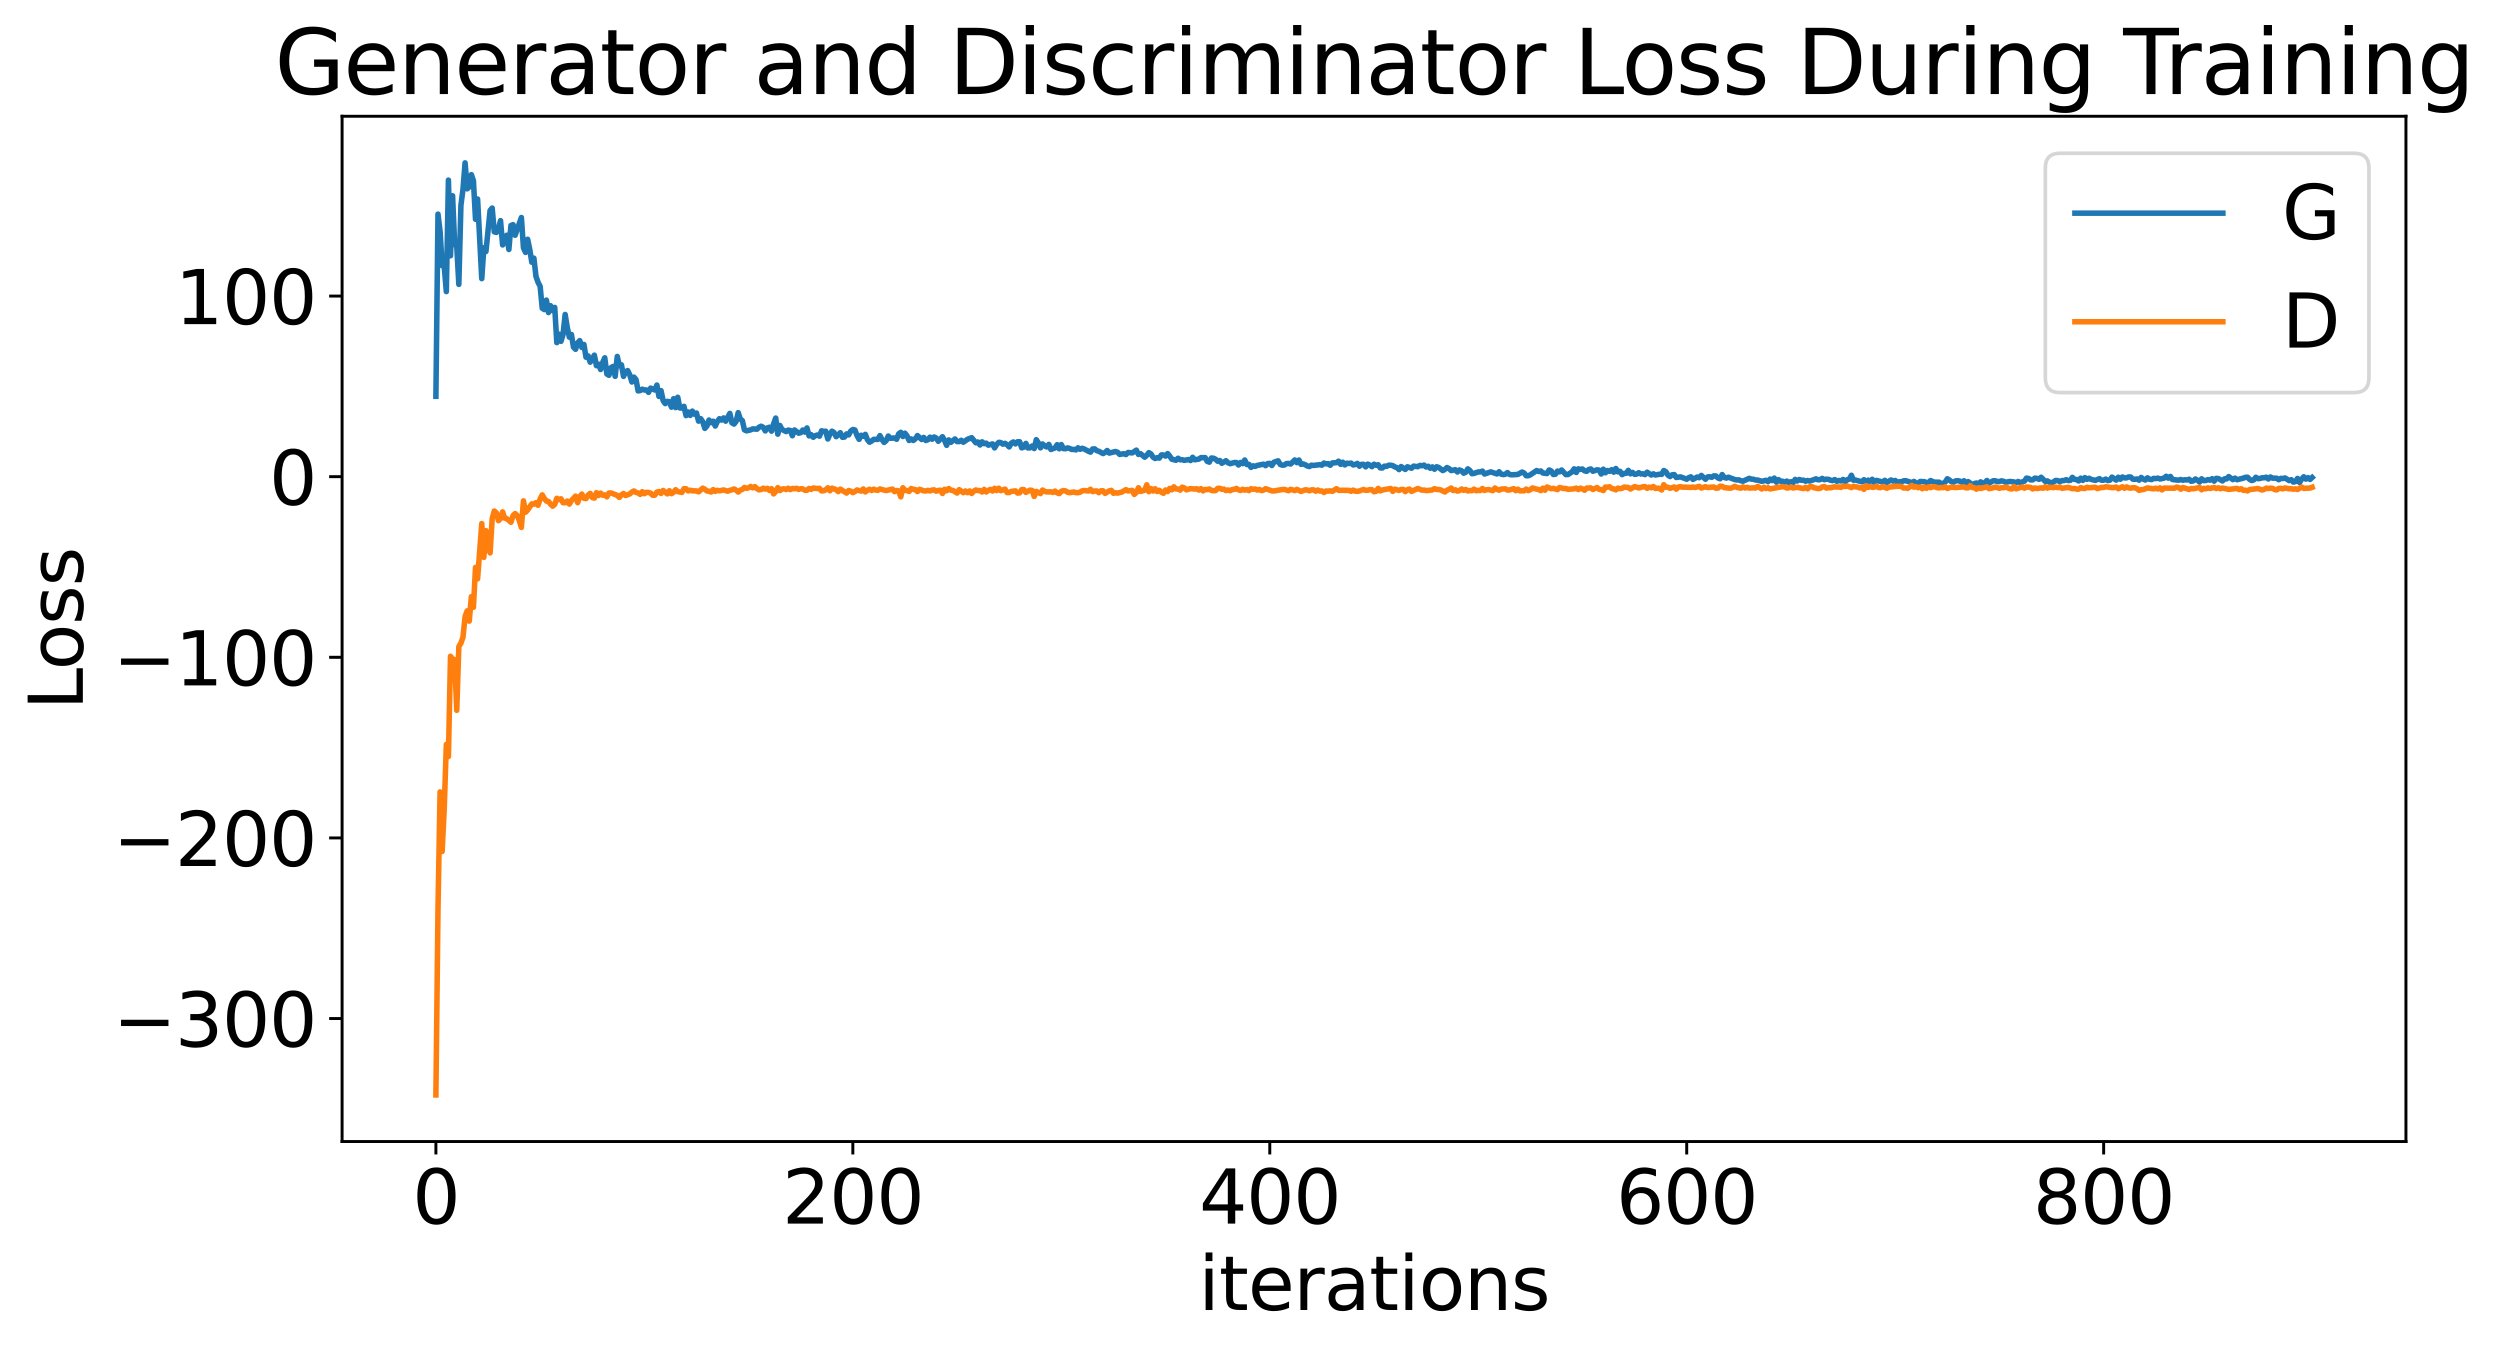 <?xml version="1.0" encoding="utf-8" standalone="no"?>
<!DOCTYPE svg PUBLIC "-//W3C//DTD SVG 1.1//EN"
  "http://www.w3.org/Graphics/SVG/1.1/DTD/svg11.dtd">
<svg xmlns:xlink="http://www.w3.org/1999/xlink" width="675.923pt" height="365.549pt" viewBox="0 0 675.923 365.549" xmlns="http://www.w3.org/2000/svg" version="1.1">
 <defs>
  <style type="text/css">*{stroke-linejoin: round; stroke-linecap: butt}</style>
 </defs>
 <g id="figure_1">
  <g id="patch_1">
   <path d="M 0 365.549 
L 675.923 365.549 
L 675.923 -0 
L 0 -0 
z
" style="fill: #ffffff"/>
  </g>
  <g id="axes_1">
   <g id="patch_2">
    <path d="M 92.491 308.636 
L 650.491 308.636 
L 650.491 31.436 
L 92.491 31.436 
z
" style="fill: #ffffff"/>
   </g>
   <g id="matplotlib.axis_1">
    <g id="xtick_1">
     <g id="line2d_1">
      <defs>
       <path id="m33860dd5c8" d="M 0 0 
L 0 3.5 
" style="stroke: #000000; stroke-width: 0.8"/>
      </defs>
      <g>
       <use xlink:href="#m33860dd5c8" x="117.854" y="308.636" style="stroke: #000000; stroke-width: 0.8"/>
      </g>
     </g>
     <g id="text_1">
      <!-- 0 -->
      <g transform="translate(111.492 330.833) scale(0.2 -0.2)">
       <defs>
        <path id="DejaVuSans-30" d="M 2034 4250 
Q 1547 4250 1301 3770 
Q 1056 3291 1056 2328 
Q 1056 1369 1301 889 
Q 1547 409 2034 409 
Q 2525 409 2770 889 
Q 3016 1369 3016 2328 
Q 3016 3291 2770 3770 
Q 2525 4250 2034 4250 
z
M 2034 4750 
Q 2819 4750 3233 4129 
Q 3647 3509 3647 2328 
Q 3647 1150 3233 529 
Q 2819 -91 2034 -91 
Q 1250 -91 836 529 
Q 422 1150 422 2328 
Q 422 3509 836 4129 
Q 1250 4750 2034 4750 
z
" transform="scale(0.016)"/>
       </defs>
       <use xlink:href="#DejaVuSans-30"/>
      </g>
     </g>
    </g>
    <g id="xtick_2">
     <g id="line2d_2">
      <g>
       <use xlink:href="#m33860dd5c8" x="230.582" y="308.636" style="stroke: #000000; stroke-width: 0.8"/>
      </g>
     </g>
     <g id="text_2">
      <!-- 200 -->
      <g transform="translate(211.494 330.833) scale(0.2 -0.2)">
       <defs>
        <path id="DejaVuSans-32" d="M 1228 531 
L 3431 531 
L 3431 0 
L 469 0 
L 469 531 
Q 828 903 1448 1529 
Q 2069 2156 2228 2338 
Q 2531 2678 2651 2914 
Q 2772 3150 2772 3378 
Q 2772 3750 2511 3984 
Q 2250 4219 1831 4219 
Q 1534 4219 1204 4116 
Q 875 4013 500 3803 
L 500 4441 
Q 881 4594 1212 4672 
Q 1544 4750 1819 4750 
Q 2544 4750 2975 4387 
Q 3406 4025 3406 3419 
Q 3406 3131 3298 2873 
Q 3191 2616 2906 2266 
Q 2828 2175 2409 1742 
Q 1991 1309 1228 531 
z
" transform="scale(0.016)"/>
       </defs>
       <use xlink:href="#DejaVuSans-32"/>
       <use xlink:href="#DejaVuSans-30" x="63.623"/>
       <use xlink:href="#DejaVuSans-30" x="127.246"/>
      </g>
     </g>
    </g>
    <g id="xtick_3">
     <g id="line2d_3">
      <g>
       <use xlink:href="#m33860dd5c8" x="343.309" y="308.636" style="stroke: #000000; stroke-width: 0.8"/>
      </g>
     </g>
     <g id="text_3">
      <!-- 400 -->
      <g transform="translate(324.221 330.833) scale(0.2 -0.2)">
       <defs>
        <path id="DejaVuSans-34" d="M 2419 4116 
L 825 1625 
L 2419 1625 
L 2419 4116 
z
M 2253 4666 
L 3047 4666 
L 3047 1625 
L 3713 1625 
L 3713 1100 
L 3047 1100 
L 3047 0 
L 2419 0 
L 2419 1100 
L 313 1100 
L 313 1709 
L 2253 4666 
z
" transform="scale(0.016)"/>
       </defs>
       <use xlink:href="#DejaVuSans-34"/>
       <use xlink:href="#DejaVuSans-30" x="63.623"/>
       <use xlink:href="#DejaVuSans-30" x="127.246"/>
      </g>
     </g>
    </g>
    <g id="xtick_4">
     <g id="line2d_4">
      <g>
       <use xlink:href="#m33860dd5c8" x="456.036" y="308.636" style="stroke: #000000; stroke-width: 0.8"/>
      </g>
     </g>
     <g id="text_4">
      <!-- 600 -->
      <g transform="translate(436.949 330.833) scale(0.2 -0.2)">
       <defs>
        <path id="DejaVuSans-36" d="M 2113 2584 
Q 1688 2584 1439 2293 
Q 1191 2003 1191 1497 
Q 1191 994 1439 701 
Q 1688 409 2113 409 
Q 2538 409 2786 701 
Q 3034 994 3034 1497 
Q 3034 2003 2786 2293 
Q 2538 2584 2113 2584 
z
M 3366 4563 
L 3366 3988 
Q 3128 4100 2886 4159 
Q 2644 4219 2406 4219 
Q 1781 4219 1451 3797 
Q 1122 3375 1075 2522 
Q 1259 2794 1537 2939 
Q 1816 3084 2150 3084 
Q 2853 3084 3261 2657 
Q 3669 2231 3669 1497 
Q 3669 778 3244 343 
Q 2819 -91 2113 -91 
Q 1303 -91 875 529 
Q 447 1150 447 2328 
Q 447 3434 972 4092 
Q 1497 4750 2381 4750 
Q 2619 4750 2861 4703 
Q 3103 4656 3366 4563 
z
" transform="scale(0.016)"/>
       </defs>
       <use xlink:href="#DejaVuSans-36"/>
       <use xlink:href="#DejaVuSans-30" x="63.623"/>
       <use xlink:href="#DejaVuSans-30" x="127.246"/>
      </g>
     </g>
    </g>
    <g id="xtick_5">
     <g id="line2d_5">
      <g>
       <use xlink:href="#m33860dd5c8" x="568.763" y="308.636" style="stroke: #000000; stroke-width: 0.8"/>
      </g>
     </g>
     <g id="text_5">
      <!-- 800 -->
      <g transform="translate(549.676 330.833) scale(0.2 -0.2)">
       <defs>
        <path id="DejaVuSans-38" d="M 2034 2216 
Q 1584 2216 1326 1975 
Q 1069 1734 1069 1313 
Q 1069 891 1326 650 
Q 1584 409 2034 409 
Q 2484 409 2743 651 
Q 3003 894 3003 1313 
Q 3003 1734 2745 1975 
Q 2488 2216 2034 2216 
z
M 1403 2484 
Q 997 2584 770 2862 
Q 544 3141 544 3541 
Q 544 4100 942 4425 
Q 1341 4750 2034 4750 
Q 2731 4750 3128 4425 
Q 3525 4100 3525 3541 
Q 3525 3141 3298 2862 
Q 3072 2584 2669 2484 
Q 3125 2378 3379 2068 
Q 3634 1759 3634 1313 
Q 3634 634 3220 271 
Q 2806 -91 2034 -91 
Q 1263 -91 848 271 
Q 434 634 434 1313 
Q 434 1759 690 2068 
Q 947 2378 1403 2484 
z
M 1172 3481 
Q 1172 3119 1398 2916 
Q 1625 2713 2034 2713 
Q 2441 2713 2670 2916 
Q 2900 3119 2900 3481 
Q 2900 3844 2670 4047 
Q 2441 4250 2034 4250 
Q 1625 4250 1398 4047 
Q 1172 3844 1172 3481 
z
" transform="scale(0.016)"/>
       </defs>
       <use xlink:href="#DejaVuSans-38"/>
       <use xlink:href="#DejaVuSans-30" x="63.623"/>
       <use xlink:href="#DejaVuSans-30" x="127.246"/>
      </g>
     </g>
    </g>
    <g id="text_6">
     <!-- iterations -->
     <g transform="translate(324.036 354.189) scale(0.2 -0.2)">
      <defs>
       <path id="DejaVuSans-69" d="M 603 3500 
L 1178 3500 
L 1178 0 
L 603 0 
L 603 3500 
z
M 603 4863 
L 1178 4863 
L 1178 4134 
L 603 4134 
L 603 4863 
z
" transform="scale(0.016)"/>
       <path id="DejaVuSans-74" d="M 1172 4494 
L 1172 3500 
L 2356 3500 
L 2356 3053 
L 1172 3053 
L 1172 1153 
Q 1172 725 1289 603 
Q 1406 481 1766 481 
L 2356 481 
L 2356 0 
L 1766 0 
Q 1100 0 847 248 
Q 594 497 594 1153 
L 594 3053 
L 172 3053 
L 172 3500 
L 594 3500 
L 594 4494 
L 1172 4494 
z
" transform="scale(0.016)"/>
       <path id="DejaVuSans-65" d="M 3597 1894 
L 3597 1613 
L 953 1613 
Q 991 1019 1311 708 
Q 1631 397 2203 397 
Q 2534 397 2845 478 
Q 3156 559 3463 722 
L 3463 178 
Q 3153 47 2828 -22 
Q 2503 -91 2169 -91 
Q 1331 -91 842 396 
Q 353 884 353 1716 
Q 353 2575 817 3079 
Q 1281 3584 2069 3584 
Q 2775 3584 3186 3129 
Q 3597 2675 3597 1894 
z
M 3022 2063 
Q 3016 2534 2758 2815 
Q 2500 3097 2075 3097 
Q 1594 3097 1305 2825 
Q 1016 2553 972 2059 
L 3022 2063 
z
" transform="scale(0.016)"/>
       <path id="DejaVuSans-72" d="M 2631 2963 
Q 2534 3019 2420 3045 
Q 2306 3072 2169 3072 
Q 1681 3072 1420 2755 
Q 1159 2438 1159 1844 
L 1159 0 
L 581 0 
L 581 3500 
L 1159 3500 
L 1159 2956 
Q 1341 3275 1631 3429 
Q 1922 3584 2338 3584 
Q 2397 3584 2469 3576 
Q 2541 3569 2628 3553 
L 2631 2963 
z
" transform="scale(0.016)"/>
       <path id="DejaVuSans-61" d="M 2194 1759 
Q 1497 1759 1228 1600 
Q 959 1441 959 1056 
Q 959 750 1161 570 
Q 1363 391 1709 391 
Q 2188 391 2477 730 
Q 2766 1069 2766 1631 
L 2766 1759 
L 2194 1759 
z
M 3341 1997 
L 3341 0 
L 2766 0 
L 2766 531 
Q 2569 213 2275 61 
Q 1981 -91 1556 -91 
Q 1019 -91 701 211 
Q 384 513 384 1019 
Q 384 1609 779 1909 
Q 1175 2209 1959 2209 
L 2766 2209 
L 2766 2266 
Q 2766 2663 2505 2880 
Q 2244 3097 1772 3097 
Q 1472 3097 1187 3025 
Q 903 2953 641 2809 
L 641 3341 
Q 956 3463 1253 3523 
Q 1550 3584 1831 3584 
Q 2591 3584 2966 3190 
Q 3341 2797 3341 1997 
z
" transform="scale(0.016)"/>
       <path id="DejaVuSans-6f" d="M 1959 3097 
Q 1497 3097 1228 2736 
Q 959 2375 959 1747 
Q 959 1119 1226 758 
Q 1494 397 1959 397 
Q 2419 397 2687 759 
Q 2956 1122 2956 1747 
Q 2956 2369 2687 2733 
Q 2419 3097 1959 3097 
z
M 1959 3584 
Q 2709 3584 3137 3096 
Q 3566 2609 3566 1747 
Q 3566 888 3137 398 
Q 2709 -91 1959 -91 
Q 1206 -91 779 398 
Q 353 888 353 1747 
Q 353 2609 779 3096 
Q 1206 3584 1959 3584 
z
" transform="scale(0.016)"/>
       <path id="DejaVuSans-6e" d="M 3513 2113 
L 3513 0 
L 2938 0 
L 2938 2094 
Q 2938 2591 2744 2837 
Q 2550 3084 2163 3084 
Q 1697 3084 1428 2787 
Q 1159 2491 1159 1978 
L 1159 0 
L 581 0 
L 581 3500 
L 1159 3500 
L 1159 2956 
Q 1366 3272 1645 3428 
Q 1925 3584 2291 3584 
Q 2894 3584 3203 3211 
Q 3513 2838 3513 2113 
z
" transform="scale(0.016)"/>
       <path id="DejaVuSans-73" d="M 2834 3397 
L 2834 2853 
Q 2591 2978 2328 3040 
Q 2066 3103 1784 3103 
Q 1356 3103 1142 2972 
Q 928 2841 928 2578 
Q 928 2378 1081 2264 
Q 1234 2150 1697 2047 
L 1894 2003 
Q 2506 1872 2764 1633 
Q 3022 1394 3022 966 
Q 3022 478 2636 193 
Q 2250 -91 1575 -91 
Q 1294 -91 989 -36 
Q 684 19 347 128 
L 347 722 
Q 666 556 975 473 
Q 1284 391 1588 391 
Q 1994 391 2212 530 
Q 2431 669 2431 922 
Q 2431 1156 2273 1281 
Q 2116 1406 1581 1522 
L 1381 1569 
Q 847 1681 609 1914 
Q 372 2147 372 2553 
Q 372 3047 722 3315 
Q 1072 3584 1716 3584 
Q 2034 3584 2315 3537 
Q 2597 3491 2834 3397 
z
" transform="scale(0.016)"/>
      </defs>
      <use xlink:href="#DejaVuSans-69"/>
      <use xlink:href="#DejaVuSans-74" x="27.783"/>
      <use xlink:href="#DejaVuSans-65" x="66.992"/>
      <use xlink:href="#DejaVuSans-72" x="128.516"/>
      <use xlink:href="#DejaVuSans-61" x="169.629"/>
      <use xlink:href="#DejaVuSans-74" x="230.908"/>
      <use xlink:href="#DejaVuSans-69" x="270.117"/>
      <use xlink:href="#DejaVuSans-6f" x="297.9"/>
      <use xlink:href="#DejaVuSans-6e" x="359.082"/>
      <use xlink:href="#DejaVuSans-73" x="422.461"/>
     </g>
    </g>
   </g>
   <g id="matplotlib.axis_2">
    <g id="ytick_1">
     <g id="line2d_6">
      <defs>
       <path id="mc3d3d78bce" d="M 0 0 
L -3.5 0 
" style="stroke: #000000; stroke-width: 0.8"/>
      </defs>
      <g>
       <use xlink:href="#mc3d3d78bce" x="92.491" y="275.384" style="stroke: #000000; stroke-width: 0.8"/>
      </g>
     </g>
     <g id="text_7">
      <!-- −300 -->
      <g transform="translate(30.556 282.982) scale(0.2 -0.2)">
       <defs>
        <path id="DejaVuSans-2212" d="M 678 2272 
L 4684 2272 
L 4684 1741 
L 678 1741 
L 678 2272 
z
" transform="scale(0.016)"/>
        <path id="DejaVuSans-33" d="M 2597 2516 
Q 3050 2419 3304 2112 
Q 3559 1806 3559 1356 
Q 3559 666 3084 287 
Q 2609 -91 1734 -91 
Q 1441 -91 1130 -33 
Q 819 25 488 141 
L 488 750 
Q 750 597 1062 519 
Q 1375 441 1716 441 
Q 2309 441 2620 675 
Q 2931 909 2931 1356 
Q 2931 1769 2642 2001 
Q 2353 2234 1838 2234 
L 1294 2234 
L 1294 2753 
L 1863 2753 
Q 2328 2753 2575 2939 
Q 2822 3125 2822 3475 
Q 2822 3834 2567 4026 
Q 2313 4219 1838 4219 
Q 1578 4219 1281 4162 
Q 984 4106 628 3988 
L 628 4550 
Q 988 4650 1302 4700 
Q 1616 4750 1894 4750 
Q 2613 4750 3031 4423 
Q 3450 4097 3450 3541 
Q 3450 3153 3228 2886 
Q 3006 2619 2597 2516 
z
" transform="scale(0.016)"/>
       </defs>
       <use xlink:href="#DejaVuSans-2212"/>
       <use xlink:href="#DejaVuSans-33" x="83.789"/>
       <use xlink:href="#DejaVuSans-30" x="147.412"/>
       <use xlink:href="#DejaVuSans-30" x="211.035"/>
      </g>
     </g>
    </g>
    <g id="ytick_2">
     <g id="line2d_7">
      <g>
       <use xlink:href="#mc3d3d78bce" x="92.491" y="226.549" style="stroke: #000000; stroke-width: 0.8"/>
      </g>
     </g>
     <g id="text_8">
      <!-- −200 -->
      <g transform="translate(30.556 234.147) scale(0.2 -0.2)">
       <use xlink:href="#DejaVuSans-2212"/>
       <use xlink:href="#DejaVuSans-32" x="83.789"/>
       <use xlink:href="#DejaVuSans-30" x="147.412"/>
       <use xlink:href="#DejaVuSans-30" x="211.035"/>
      </g>
     </g>
    </g>
    <g id="ytick_3">
     <g id="line2d_8">
      <g>
       <use xlink:href="#mc3d3d78bce" x="92.491" y="177.714" style="stroke: #000000; stroke-width: 0.8"/>
      </g>
     </g>
     <g id="text_9">
      <!-- −100 -->
      <g transform="translate(30.556 185.312) scale(0.2 -0.2)">
       <defs>
        <path id="DejaVuSans-31" d="M 794 531 
L 1825 531 
L 1825 4091 
L 703 3866 
L 703 4441 
L 1819 4666 
L 2450 4666 
L 2450 531 
L 3481 531 
L 3481 0 
L 794 0 
L 794 531 
z
" transform="scale(0.016)"/>
       </defs>
       <use xlink:href="#DejaVuSans-2212"/>
       <use xlink:href="#DejaVuSans-31" x="83.789"/>
       <use xlink:href="#DejaVuSans-30" x="147.412"/>
       <use xlink:href="#DejaVuSans-30" x="211.035"/>
      </g>
     </g>
    </g>
    <g id="ytick_4">
     <g id="line2d_9">
      <g>
       <use xlink:href="#mc3d3d78bce" x="92.491" y="128.879" style="stroke: #000000; stroke-width: 0.8"/>
      </g>
     </g>
     <g id="text_10">
      <!-- 0 -->
      <g transform="translate(72.766 136.477) scale(0.2 -0.2)">
       <use xlink:href="#DejaVuSans-30"/>
      </g>
     </g>
    </g>
    <g id="ytick_5">
     <g id="line2d_10">
      <g>
       <use xlink:href="#mc3d3d78bce" x="92.491" y="80.044" style="stroke: #000000; stroke-width: 0.8"/>
      </g>
     </g>
     <g id="text_11">
      <!-- 100 -->
      <g transform="translate(47.316 87.642) scale(0.2 -0.2)">
       <use xlink:href="#DejaVuSans-31"/>
       <use xlink:href="#DejaVuSans-30" x="63.623"/>
       <use xlink:href="#DejaVuSans-30" x="127.246"/>
      </g>
     </g>
    </g>
    <g id="text_12">
     <!-- Loss -->
     <g transform="translate(22.397 191.971) rotate(-90) scale(0.2 -0.2)">
      <defs>
       <path id="DejaVuSans-4c" d="M 628 4666 
L 1259 4666 
L 1259 531 
L 3531 531 
L 3531 0 
L 628 0 
L 628 4666 
z
" transform="scale(0.016)"/>
      </defs>
      <use xlink:href="#DejaVuSans-4c"/>
      <use xlink:href="#DejaVuSans-6f" x="53.963"/>
      <use xlink:href="#DejaVuSans-73" x="115.145"/>
      <use xlink:href="#DejaVuSans-73" x="167.244"/>
     </g>
    </g>
   </g>
   <g id="line2d_11">
    <path d="M 117.854 107.144 
L 118.418 57.898 
L 118.982 62.589 
L 119.545 71.838 
L 120.109 72.058 
L 120.672 78.836 
L 121.236 48.7 
L 121.8 69.152 
L 122.363 52.93 
L 122.927 66.097 
L 123.491 66.553 
L 124.054 76.877 
L 124.618 55.497 
L 125.182 51.116 
L 125.745 44.036 
L 126.309 51.052 
L 126.872 50.556 
L 127.436 47.22 
L 128 48.867 
L 128.563 59.288 
L 129.127 53.815 
L 130.254 75.334 
L 130.818 66.979 
L 131.382 67.998 
L 132.509 56.908 
L 133.072 56.254 
L 133.636 62.684 
L 134.2 62.834 
L 134.763 61.865 
L 135.327 59.659 
L 135.891 66.22 
L 136.454 64.707 
L 137.018 63.602 
L 137.582 67.449 
L 138.145 60.971 
L 138.709 60.752 
L 139.272 63.604 
L 140.963 58.814 
L 141.527 67.023 
L 142.091 68.229 
L 142.654 64.692 
L 143.218 67.375 
L 143.782 70.902 
L 144.345 69.796 
L 144.909 74.729 
L 145.472 76.322 
L 146.036 77.424 
L 146.6 83.332 
L 147.163 83.697 
L 147.727 81.139 
L 148.291 84.504 
L 148.854 82.654 
L 149.418 83.971 
L 149.982 83.117 
L 150.545 92.63 
L 151.109 90.33 
L 151.672 92.276 
L 152.236 90.397 
L 152.8 85.023 
L 153.363 88.471 
L 153.927 91.155 
L 154.491 90.441 
L 155.054 93.864 
L 155.618 94.437 
L 156.182 92.706 
L 156.745 92.096 
L 157.309 93.933 
L 157.872 93.13 
L 158.436 96.577 
L 159 96.222 
L 159.563 97.916 
L 160.127 97.105 
L 160.691 96.027 
L 161.254 98.866 
L 161.818 98.463 
L 162.382 99.901 
L 162.945 98.01 
L 163.509 96.745 
L 164.072 101.116 
L 164.636 101.463 
L 165.2 99.408 
L 165.763 99.079 
L 166.327 101.749 
L 166.891 96.374 
L 167.454 98.878 
L 168.018 98.642 
L 168.582 101.755 
L 169.145 100.499 
L 169.709 100.197 
L 170.272 101.359 
L 170.836 103.278 
L 171.4 101.969 
L 171.963 102.624 
L 172.527 105.688 
L 173.091 105.592 
L 173.654 105.223 
L 174.218 105.443 
L 174.782 105.435 
L 175.345 106.081 
L 175.909 104.934 
L 177.036 105.439 
L 177.6 104.112 
L 178.163 107.187 
L 178.727 105.624 
L 179.291 108.334 
L 179.854 109.121 
L 180.418 108.514 
L 180.982 108.622 
L 181.545 110.089 
L 182.109 107.8 
L 182.672 110.201 
L 183.236 107.412 
L 183.8 110.289 
L 184.363 110.332 
L 184.927 109.868 
L 185.491 112.364 
L 186.054 111.385 
L 186.618 112.31 
L 187.182 111.154 
L 187.745 111.987 
L 188.309 111.672 
L 188.872 113.863 
L 189.436 113.192 
L 190 114.015 
L 190.563 115.818 
L 191.127 115.191 
L 191.691 113.57 
L 192.254 114.282 
L 192.818 113.888 
L 193.382 115.181 
L 193.945 113.979 
L 194.509 113.208 
L 195.072 113.577 
L 195.636 112.998 
L 196.2 113.869 
L 197.327 111.774 
L 197.891 114.315 
L 198.454 114.652 
L 199.018 113.951 
L 199.582 111.565 
L 200.145 113.268 
L 200.709 113.724 
L 201.272 116.218 
L 201.836 116.483 
L 202.963 116.223 
L 203.527 115.955 
L 204.654 116.044 
L 205.218 115.516 
L 205.782 115.237 
L 206.345 115.527 
L 206.909 116.5 
L 207.472 115.702 
L 208.036 115.514 
L 208.6 116.567 
L 209.163 114.587 
L 209.727 113.034 
L 210.291 117.386 
L 210.854 115.03 
L 211.418 116.114 
L 212.545 116.686 
L 213.109 116.285 
L 213.672 116.383 
L 214.236 117.81 
L 214.8 116.248 
L 215.927 117.118 
L 216.491 116.979 
L 217.054 116.266 
L 217.618 116.829 
L 218.182 115.705 
L 218.745 117.849 
L 219.309 117.517 
L 219.872 118.218 
L 220.436 117.791 
L 221 117.614 
L 221.563 117.926 
L 222.127 116.472 
L 222.691 116.634 
L 223.254 116.587 
L 223.818 118.687 
L 224.382 117.391 
L 224.945 116.58 
L 225.509 116.951 
L 226.072 118.059 
L 227.2 116.999 
L 227.763 118.228 
L 228.327 118.162 
L 228.891 117.315 
L 229.454 117.584 
L 230.018 116.539 
L 230.582 116.131 
L 231.145 116.252 
L 231.709 117.751 
L 232.272 118.78 
L 232.836 117.676 
L 233.4 117.951 
L 233.963 117.441 
L 234.527 118.887 
L 235.091 119.556 
L 235.654 119.247 
L 236.218 118.792 
L 237.345 118.798 
L 237.909 117.779 
L 238.472 118.844 
L 239.036 119.614 
L 239.6 119.139 
L 240.163 117.891 
L 240.727 118.491 
L 241.854 118.426 
L 242.418 118.76 
L 242.982 117.305 
L 243.545 116.889 
L 244.109 118.019 
L 244.672 117.121 
L 245.236 117.852 
L 245.8 119.094 
L 246.363 118.677 
L 246.927 119.082 
L 247.491 118.623 
L 248.054 117.769 
L 249.182 118.825 
L 249.745 118.267 
L 250.309 119.092 
L 250.872 118.888 
L 251.436 118.195 
L 252 118.752 
L 252.563 118.149 
L 253.127 118.431 
L 253.691 119.302 
L 254.818 118.081 
L 255.382 119.077 
L 255.945 120.399 
L 256.509 118.94 
L 257.072 119.59 
L 258.2 118.686 
L 258.763 119.38 
L 259.327 119.397 
L 259.891 119.043 
L 260.454 119.562 
L 261.582 118.768 
L 262.709 118.335 
L 263.836 119.719 
L 264.4 119.506 
L 264.963 120.306 
L 265.527 119.455 
L 266.091 119.947 
L 266.654 119.823 
L 267.218 120.358 
L 268.345 120.023 
L 268.909 121.097 
L 269.472 120.173 
L 270.036 119.596 
L 270.6 119.661 
L 271.163 120.088 
L 271.727 119.862 
L 272.291 120.239 
L 272.854 120.832 
L 273.418 119.818 
L 273.982 119.497 
L 274.545 120.018 
L 275.109 119.449 
L 275.672 119.439 
L 276.236 121.084 
L 276.8 120.897 
L 277.363 119.887 
L 277.927 121.116 
L 278.491 121.079 
L 279.054 120.582 
L 279.618 121.268 
L 280.182 118.883 
L 280.745 119.746 
L 281.309 121.083 
L 281.872 120.035 
L 282.436 120.556 
L 283 120.845 
L 283.563 120.158 
L 284.127 121.522 
L 285.254 121.102 
L 285.818 120.238 
L 286.382 121.339 
L 286.945 120.2 
L 287.509 121.283 
L 288.072 121.328 
L 288.636 121.091 
L 289.2 121.249 
L 289.763 121.527 
L 290.327 121.493 
L 290.891 121.637 
L 291.454 121.078 
L 292.018 121.476 
L 292.582 121.201 
L 293.145 121.4 
L 294.272 122.001 
L 294.836 122.243 
L 295.4 121.401 
L 295.963 121.359 
L 296.527 121.848 
L 297.091 122.006 
L 298.218 122.623 
L 298.782 122.336 
L 299.345 121.807 
L 299.909 122.501 
L 301.6 122.077 
L 302.163 122.28 
L 302.727 122.86 
L 303.854 122.666 
L 304.418 122.895 
L 304.982 122.339 
L 306.109 122.452 
L 307.236 121.708 
L 307.8 122.86 
L 308.363 122.668 
L 309.491 123.603 
L 310.054 123.089 
L 310.618 122.383 
L 311.182 122.727 
L 311.745 123.602 
L 312.309 123.963 
L 312.872 123.736 
L 313.436 123.857 
L 314 122.995 
L 314.563 123.004 
L 315.127 123.311 
L 315.691 122.641 
L 316.254 123.307 
L 316.818 124.149 
L 317.945 124.441 
L 318.509 123.901 
L 319.072 124.3 
L 319.636 124.293 
L 320.2 124.465 
L 321.327 124.244 
L 321.891 124.512 
L 322.454 123.638 
L 323.018 124.308 
L 324.145 124.128 
L 324.709 123.726 
L 325.836 123.724 
L 326.4 124.74 
L 326.963 124.95 
L 327.527 123.839 
L 328.091 123.885 
L 328.654 124.165 
L 329.218 124.699 
L 329.782 124.509 
L 330.345 125.245 
L 331.472 124.571 
L 332.036 125.132 
L 332.6 125.364 
L 333.727 125.051 
L 334.291 125.055 
L 334.854 125.719 
L 335.418 125.033 
L 335.982 125.357 
L 336.545 124.377 
L 337.109 125.585 
L 337.672 125.558 
L 338.236 126.362 
L 338.8 125.95 
L 339.363 126.09 
L 339.927 125.831 
L 341.618 125.499 
L 342.182 125.889 
L 342.745 125.333 
L 343.309 125.287 
L 343.872 125.851 
L 344.436 124.967 
L 345.563 124.594 
L 346.127 125.561 
L 346.691 125.775 
L 347.254 125.728 
L 347.818 125.337 
L 348.382 125.302 
L 348.945 125.452 
L 350.072 124.365 
L 350.636 125.078 
L 351.2 124.379 
L 351.763 125.539 
L 352.327 125.435 
L 352.891 125.647 
L 353.454 125.991 
L 354.018 126.135 
L 354.582 125.767 
L 355.145 125.846 
L 356.836 125.635 
L 357.4 125.767 
L 357.963 125.192 
L 358.527 125.428 
L 359.091 125.35 
L 359.654 125.79 
L 360.218 125.161 
L 361.345 125.094 
L 361.909 124.689 
L 362.472 125.55 
L 363.036 124.967 
L 363.6 125.7 
L 364.163 125.229 
L 364.727 125.31 
L 365.291 125.213 
L 365.854 125.708 
L 366.418 125.588 
L 366.982 125.288 
L 367.545 126.055 
L 368.109 125.553 
L 368.672 125.544 
L 369.236 126.227 
L 369.8 125.488 
L 370.363 125.763 
L 370.927 126.172 
L 371.491 125.514 
L 372.054 125.794 
L 372.618 125.659 
L 373.182 126.502 
L 373.745 126.526 
L 374.309 126.032 
L 374.872 126.09 
L 375.436 125.782 
L 376 125.779 
L 376.563 125.889 
L 377.127 126.232 
L 377.691 126.44 
L 378.254 126.962 
L 378.818 126.142 
L 379.945 126.915 
L 380.509 126.207 
L 381.636 126.591 
L 382.2 126.028 
L 383.327 126.178 
L 383.891 125.842 
L 384.454 125.926 
L 385.018 125.752 
L 385.582 126.262 
L 386.145 126.078 
L 386.709 126.604 
L 387.272 126.238 
L 387.836 126.862 
L 388.4 126.204 
L 388.963 126.376 
L 390.091 127.225 
L 390.654 126.901 
L 391.218 126.415 
L 391.782 126.696 
L 392.345 127.224 
L 393.472 126.999 
L 394.036 127.609 
L 394.6 127.061 
L 395.163 127.279 
L 395.727 127.93 
L 396.291 127.682 
L 396.854 126.765 
L 397.418 127.21 
L 397.982 128.075 
L 398.545 127.984 
L 399.672 127.601 
L 400.236 127.585 
L 400.8 127.371 
L 401.363 128.155 
L 403.054 127.582 
L 404.745 128.135 
L 405.309 127.55 
L 405.872 128.18 
L 406.436 128.322 
L 407 128.221 
L 407.563 127.773 
L 408.127 128.274 
L 408.691 128.376 
L 410.382 128.273 
L 411.509 127.627 
L 412.072 127.882 
L 412.636 128.622 
L 413.2 128.624 
L 413.763 128.38 
L 415.454 127.226 
L 416.018 127.476 
L 416.582 127.336 
L 417.145 127.884 
L 418.272 128.029 
L 418.836 127.076 
L 419.4 127.339 
L 419.963 128.282 
L 420.527 128.207 
L 421.091 127.373 
L 421.654 127.572 
L 422.218 127.078 
L 423.345 128.311 
L 423.909 128.308 
L 425.036 127.581 
L 425.6 126.765 
L 426.163 127.734 
L 426.727 126.768 
L 427.291 126.897 
L 427.854 126.814 
L 428.418 127.304 
L 428.982 127.431 
L 429.545 126.938 
L 430.109 126.795 
L 430.672 127.407 
L 431.8 127.014 
L 432.363 127.122 
L 432.927 128.153 
L 433.491 126.858 
L 434.054 127.826 
L 434.618 127.222 
L 435.182 127.428 
L 435.745 126.995 
L 436.309 127.659 
L 436.872 126.673 
L 437.436 127.574 
L 438 127.432 
L 438.563 128.323 
L 439.127 128.007 
L 439.691 127.952 
L 440.254 127.181 
L 440.818 128.106 
L 441.382 127.73 
L 441.945 128.242 
L 442.509 128.175 
L 443.072 127.806 
L 443.636 128.142 
L 444.2 128.107 
L 444.763 128.313 
L 445.327 127.662 
L 446.454 128.424 
L 447.018 128.113 
L 447.582 128.424 
L 448.709 128.212 
L 449.272 128.25 
L 449.836 127.226 
L 450.4 127.539 
L 450.963 128.461 
L 451.527 128.842 
L 452.091 128.382 
L 452.654 128.311 
L 453.218 129.099 
L 454.345 128.93 
L 455.472 129.346 
L 456.036 129.571 
L 456.6 129.133 
L 457.163 128.924 
L 457.727 129.617 
L 458.854 128.979 
L 459.418 129.157 
L 459.982 128.54 
L 461.109 129.569 
L 461.672 128.962 
L 462.236 128.878 
L 462.8 129.052 
L 463.363 128.657 
L 463.927 128.694 
L 464.491 129.237 
L 465.054 129.44 
L 465.618 128.315 
L 466.182 129.085 
L 466.745 129.259 
L 467.309 129.021 
L 469 129.654 
L 469.563 129.76 
L 470.127 129.737 
L 470.691 129.99 
L 471.254 130.095 
L 472.945 129.332 
L 473.509 129.546 
L 474.072 129.575 
L 474.636 129.788 
L 475.2 129.783 
L 476.327 130.133 
L 477.454 129.864 
L 478.018 130.227 
L 478.582 129.522 
L 479.145 129.92 
L 479.709 129.267 
L 480.272 130.363 
L 480.836 129.672 
L 481.4 130.1 
L 481.963 130.124 
L 482.527 130.386 
L 483.091 130.077 
L 483.654 130.469 
L 484.218 130.247 
L 484.782 130.503 
L 485.345 129.623 
L 485.909 130.044 
L 486.472 129.638 
L 487.036 129.852 
L 487.6 129.821 
L 488.163 130.095 
L 488.727 129.916 
L 489.291 130.056 
L 490.418 129.681 
L 490.982 129.463 
L 491.545 129.723 
L 492.109 129.679 
L 492.672 129.345 
L 493.236 129.698 
L 493.8 129.557 
L 494.363 129.591 
L 494.927 129.845 
L 495.491 129.945 
L 496.054 129.664 
L 496.618 130.115 
L 497.182 129.911 
L 497.745 130.04 
L 498.309 129.634 
L 498.872 130.248 
L 499.436 129.693 
L 500 129.575 
L 500.563 128.502 
L 501.127 129.834 
L 501.691 129.795 
L 503.382 130.26 
L 503.945 129.709 
L 504.509 130.614 
L 505.072 129.823 
L 505.636 130.118 
L 506.2 129.589 
L 506.763 130.486 
L 507.327 129.887 
L 509.018 130.319 
L 509.582 129.869 
L 510.145 130.428 
L 511.272 129.778 
L 511.836 130.07 
L 512.4 129.903 
L 512.963 130.419 
L 513.527 130.242 
L 514.091 130.276 
L 514.654 130.006 
L 515.218 129.965 
L 516.909 130.486 
L 517.472 130.163 
L 518.036 130.54 
L 518.6 130.736 
L 519.163 130.176 
L 520.291 130.229 
L 520.854 130.476 
L 521.418 130.424 
L 521.982 129.925 
L 522.545 130.206 
L 523.109 130.364 
L 524.236 130.356 
L 524.8 130.74 
L 525.363 130.695 
L 525.927 130.334 
L 526.491 129.444 
L 527.054 129.777 
L 527.618 130.249 
L 528.182 130.348 
L 528.745 130.021 
L 529.309 129.961 
L 529.872 130.083 
L 530.436 130.398 
L 531 129.983 
L 531.563 130.562 
L 532.127 130.213 
L 532.691 130.605 
L 533.254 131.294 
L 533.818 130.741 
L 534.382 130.589 
L 534.945 130.823 
L 535.509 130.283 
L 536.072 130.687 
L 536.636 130.504 
L 537.2 129.905 
L 537.763 130.647 
L 538.891 129.985 
L 539.454 129.977 
L 540.018 130.224 
L 540.582 130.193 
L 541.145 129.998 
L 541.709 130.136 
L 542.272 130.397 
L 543.4 130.168 
L 544.527 130.305 
L 545.091 130.505 
L 545.654 130.182 
L 546.218 130.489 
L 547.345 130.092 
L 547.909 129.265 
L 548.472 129.368 
L 549.036 129.749 
L 549.6 129.728 
L 550.163 129.272 
L 550.727 129.346 
L 551.291 129.595 
L 551.854 129.032 
L 552.982 130.164 
L 553.545 130.016 
L 554.109 130.398 
L 554.672 130.497 
L 555.236 130.284 
L 555.8 129.896 
L 556.363 129.952 
L 556.927 130.229 
L 557.491 129.924 
L 558.054 129.946 
L 558.618 129.703 
L 559.182 129.929 
L 559.745 129.875 
L 560.309 129.066 
L 560.872 129.61 
L 561.436 129.641 
L 562 130.025 
L 562.563 129.283 
L 563.127 129.888 
L 563.691 129.134 
L 564.254 129.594 
L 564.818 129.31 
L 565.382 129.619 
L 566.509 129.876 
L 567.636 129.414 
L 568.2 129.847 
L 568.763 129.839 
L 569.327 129.533 
L 569.891 129.929 
L 570.454 129.814 
L 571.018 129.002 
L 572.145 129.803 
L 572.709 129.036 
L 573.272 129.567 
L 573.836 128.964 
L 574.4 129.21 
L 574.963 129.202 
L 575.527 128.939 
L 576.091 128.993 
L 576.654 129.552 
L 577.218 129.595 
L 577.782 129.5 
L 578.345 129.813 
L 578.909 129.091 
L 579.472 129.534 
L 580.036 129.78 
L 580.6 129.193 
L 581.163 129.568 
L 581.727 129.664 
L 582.291 129.338 
L 582.854 129.403 
L 583.418 129.269 
L 583.982 129.506 
L 585.109 129.272 
L 585.672 128.771 
L 586.236 129.283 
L 586.8 128.818 
L 587.363 129.649 
L 588.491 129.777 
L 589.054 129.828 
L 589.618 129.643 
L 590.182 129.849 
L 590.745 129.708 
L 591.309 129.771 
L 591.872 129.565 
L 592.436 130.119 
L 593 130.013 
L 593.563 129.505 
L 594.127 129.831 
L 594.691 130.334 
L 595.254 129.458 
L 595.818 129.94 
L 596.382 129.909 
L 596.945 129.673 
L 597.509 129.825 
L 598.072 129.425 
L 598.636 130.087 
L 599.2 129.327 
L 599.763 129.395 
L 600.891 130.025 
L 601.454 129.458 
L 602.018 129.465 
L 602.582 128.856 
L 603.709 129.676 
L 604.272 129.273 
L 604.836 129.699 
L 606.527 129.276 
L 607.091 129.06 
L 607.654 129.019 
L 608.218 129.603 
L 608.782 129.919 
L 609.345 129.743 
L 609.909 129.039 
L 610.472 129.41 
L 611.036 129.372 
L 611.6 129.181 
L 612.163 129.178 
L 612.727 129.014 
L 613.291 129.493 
L 613.854 128.963 
L 614.418 129.275 
L 615.545 129.294 
L 616.109 129.699 
L 616.672 129.334 
L 617.236 129.365 
L 617.8 129.227 
L 618.927 129.937 
L 619.491 129.695 
L 620.054 130.339 
L 620.618 130.203 
L 621.182 129.357 
L 621.745 130.455 
L 622.309 129.527 
L 622.872 128.906 
L 623.436 129.543 
L 624 129.14 
L 624.563 129.622 
L 625.127 129.102 
L 625.127 129.102 
" clip-path="url(#p8d62ba6fac)" style="fill: none; stroke: #1f77b4; stroke-width: 1.5; stroke-linecap: square"/>
   </g>
   <g id="line2d_12">
    <path d="M 117.854 296.036 
L 118.418 245.889 
L 118.982 214.116 
L 119.545 230.212 
L 120.109 218.599 
L 120.672 201.28 
L 121.236 204.535 
L 121.8 177.44 
L 122.363 178.202 
L 122.927 178.387 
L 123.491 192.049 
L 124.054 174.812 
L 124.618 173.893 
L 125.182 172.251 
L 125.745 166.69 
L 126.309 165.152 
L 126.872 167.934 
L 127.436 161.328 
L 128 164.204 
L 128.563 153.409 
L 129.127 156.497 
L 130.254 141.56 
L 130.818 150.693 
L 131.382 143.47 
L 131.945 147.78 
L 132.509 149.48 
L 133.072 140.209 
L 133.636 138.161 
L 134.2 138.656 
L 134.763 140.776 
L 135.327 140.215 
L 135.891 138.392 
L 136.454 140.083 
L 137.018 140.229 
L 138.145 141.201 
L 138.709 139.392 
L 139.272 138.852 
L 139.836 139.385 
L 140.4 140.741 
L 140.963 142.601 
L 141.527 135.422 
L 142.091 138.496 
L 142.654 137.892 
L 143.782 136.235 
L 144.345 136.312 
L 144.909 135.916 
L 145.472 136.605 
L 146.036 134.887 
L 146.6 133.797 
L 147.163 134.764 
L 147.727 135.471 
L 148.291 135.576 
L 148.854 136.308 
L 149.418 136.854 
L 149.982 136.369 
L 150.545 134.73 
L 151.109 135.08 
L 151.672 134.858 
L 152.236 135.928 
L 152.8 135.903 
L 153.363 135.48 
L 153.927 136.291 
L 154.491 135.346 
L 155.618 134.136 
L 156.182 135.905 
L 156.745 134.293 
L 157.309 133.586 
L 157.872 134.704 
L 158.436 134.804 
L 159 133.848 
L 159.563 133.401 
L 160.127 134.508 
L 160.691 134.678 
L 161.254 133.207 
L 161.818 133.966 
L 162.382 133.32 
L 162.945 133.889 
L 163.509 133.8 
L 164.072 134.327 
L 164.636 133.302 
L 165.2 133.276 
L 166.891 133.939 
L 167.454 134.482 
L 168.018 133.801 
L 168.582 133.42 
L 169.145 133.971 
L 170.272 133.537 
L 170.836 133.035 
L 171.4 132.735 
L 171.963 133.151 
L 172.527 133.268 
L 173.091 133.664 
L 173.654 132.938 
L 174.218 133.474 
L 174.782 133.108 
L 175.345 133.132 
L 175.909 133.334 
L 176.472 133.906 
L 177.036 133.875 
L 177.6 133.058 
L 178.163 132.907 
L 178.727 133.402 
L 179.291 132.611 
L 180.418 133.528 
L 180.982 132.677 
L 181.545 133.471 
L 182.109 133.102 
L 182.672 132.408 
L 183.236 132.924 
L 184.363 133.133 
L 184.927 132.128 
L 185.491 132.149 
L 186.054 132.724 
L 186.618 132.55 
L 187.182 132.697 
L 188.309 132.731 
L 188.872 132.976 
L 190 131.981 
L 190.563 132.27 
L 191.127 132.74 
L 191.691 132.811 
L 192.254 133.022 
L 192.818 132.379 
L 193.382 132.858 
L 193.945 132.557 
L 194.509 132.711 
L 195.636 132.468 
L 196.763 132.807 
L 197.327 132.557 
L 197.891 132.44 
L 198.454 132.202 
L 199.018 132.521 
L 199.582 133.04 
L 200.145 132.525 
L 200.709 132.331 
L 201.272 131.794 
L 201.836 132.032 
L 202.4 131.869 
L 202.963 131.536 
L 203.527 131.892 
L 204.091 131.571 
L 204.654 132.11 
L 205.218 132.442 
L 205.782 132.353 
L 206.345 131.994 
L 206.909 132.252 
L 207.472 132.031 
L 208.036 132.593 
L 208.6 132.129 
L 209.163 133.53 
L 209.727 132.899 
L 210.291 131.846 
L 210.854 132.624 
L 211.418 132.229 
L 211.982 132.144 
L 212.545 132.356 
L 213.109 131.998 
L 213.672 132.374 
L 214.236 132.069 
L 214.8 132.132 
L 215.363 132.018 
L 215.927 132.311 
L 216.491 132.154 
L 217.054 132.182 
L 217.618 132.544 
L 218.182 132.546 
L 218.745 132.056 
L 219.309 132.315 
L 219.872 131.94 
L 221 132.089 
L 221.563 132.028 
L 222.127 132.726 
L 222.691 132.686 
L 223.254 132.43 
L 223.818 131.889 
L 224.382 132.689 
L 224.945 131.981 
L 226.072 132.406 
L 226.636 132.911 
L 227.2 132.243 
L 228.891 133.31 
L 229.454 132.617 
L 230.018 132.793 
L 230.582 133.184 
L 231.145 132.899 
L 231.709 132.477 
L 232.836 132.776 
L 233.4 132.198 
L 233.963 133.002 
L 234.527 132.551 
L 235.091 132.282 
L 235.654 132.615 
L 236.218 132.264 
L 236.782 132.511 
L 237.345 132.562 
L 237.909 132.196 
L 239.036 132.509 
L 239.6 132.625 
L 241.291 132.239 
L 241.854 132.926 
L 242.418 132.623 
L 242.982 132.725 
L 243.545 134.327 
L 244.109 131.883 
L 244.672 132.567 
L 245.236 132.625 
L 245.8 132.867 
L 246.363 132.078 
L 246.927 132.299 
L 247.491 132.375 
L 248.054 132.899 
L 248.618 132.299 
L 249.745 132.699 
L 250.309 132.749 
L 250.872 132.572 
L 251.436 132.735 
L 252 132.501 
L 252.563 132.446 
L 253.127 132.801 
L 253.691 132.6 
L 254.254 132.528 
L 254.818 133.419 
L 255.382 132.304 
L 255.945 132.693 
L 256.509 132.084 
L 257.072 132.524 
L 257.636 132.6 
L 258.763 133.299 
L 259.327 132.386 
L 260.454 133.199 
L 261.018 132.739 
L 261.582 133.199 
L 262.145 132.736 
L 262.709 133.412 
L 263.272 132.808 
L 263.836 132.475 
L 264.4 132.64 
L 264.963 132.634 
L 265.527 133.024 
L 266.091 132.314 
L 266.654 133.015 
L 267.218 132.574 
L 267.782 132.311 
L 268.345 132.752 
L 268.909 132.027 
L 269.472 132.637 
L 270.036 131.997 
L 270.6 132.654 
L 271.727 132.255 
L 272.291 133.167 
L 272.854 133.161 
L 273.418 132.868 
L 274.545 132.716 
L 275.109 133.314 
L 275.672 133.259 
L 276.236 132.375 
L 276.8 132.37 
L 277.363 133.122 
L 278.491 132.516 
L 279.054 132.596 
L 279.618 134.213 
L 280.182 132.868 
L 281.309 133.448 
L 281.872 132.498 
L 282.436 132.841 
L 283 132.998 
L 284.127 132.979 
L 284.691 133.124 
L 285.254 132.775 
L 285.818 133.264 
L 286.382 133.448 
L 286.945 132.832 
L 287.509 132.644 
L 288.072 132.716 
L 288.636 133.071 
L 289.2 133.205 
L 290.327 133.019 
L 290.891 133.178 
L 291.454 133.213 
L 292.018 133.071 
L 292.582 132.711 
L 293.145 132.62 
L 294.272 132.757 
L 294.836 132.287 
L 295.4 132.918 
L 295.963 132.758 
L 296.527 132.742 
L 297.091 133.204 
L 297.654 132.704 
L 298.218 132.688 
L 298.782 133.395 
L 299.909 132.716 
L 300.472 132.583 
L 301.036 133.363 
L 301.6 133.219 
L 302.163 133.328 
L 303.291 133.046 
L 304.418 132.391 
L 304.982 132.746 
L 306.109 132.58 
L 306.672 133.667 
L 307.236 133.153 
L 307.8 131.872 
L 308.363 132.867 
L 309.491 132.53 
L 310.054 131.082 
L 310.618 132.932 
L 311.182 132.085 
L 311.745 132.76 
L 312.309 132.146 
L 312.872 132.89 
L 313.436 132.564 
L 314 133.069 
L 314.563 133.365 
L 315.127 132.478 
L 315.691 132.903 
L 316.254 132.04 
L 316.818 132.424 
L 317.382 131.619 
L 317.945 132.192 
L 318.509 132.203 
L 319.072 132.514 
L 319.636 131.714 
L 320.2 131.917 
L 320.763 132.424 
L 321.891 132.101 
L 323.018 132.229 
L 323.582 132.139 
L 324.145 132.493 
L 324.709 132.105 
L 325.272 132.714 
L 325.836 132.334 
L 326.4 132.394 
L 326.963 132.209 
L 327.527 132.594 
L 328.091 132.673 
L 328.654 132.637 
L 329.218 132.046 
L 329.782 132.009 
L 330.345 132.296 
L 330.909 132.244 
L 331.472 132.63 
L 332.036 132.472 
L 332.6 132.671 
L 333.163 132.354 
L 333.727 132.323 
L 334.291 132.05 
L 334.854 132.447 
L 335.418 132.605 
L 335.982 132.28 
L 336.545 132.521 
L 337.109 132.361 
L 337.672 132.645 
L 338.236 132.134 
L 338.8 132.289 
L 339.363 132.214 
L 339.927 132.5 
L 340.491 132.319 
L 341.054 132.632 
L 341.618 132.517 
L 342.182 132.131 
L 343.872 132.714 
L 344.436 132.746 
L 346.691 132.345 
L 347.254 132.325 
L 348.382 132.673 
L 348.945 132.29 
L 350.072 132.64 
L 350.636 132.315 
L 351.763 132.864 
L 352.891 132.428 
L 353.454 132.489 
L 354.018 132.696 
L 354.582 132.442 
L 355.145 132.444 
L 355.709 132.791 
L 356.272 132.491 
L 356.836 132.756 
L 357.4 132.738 
L 357.963 133.155 
L 358.527 132.749 
L 359.091 132.784 
L 359.654 132.704 
L 360.218 132.845 
L 361.345 132.135 
L 361.909 132.563 
L 364.727 132.575 
L 365.291 132.823 
L 365.854 132.52 
L 366.418 132.787 
L 366.982 132.849 
L 367.545 132.732 
L 368.672 132.341 
L 369.236 132.569 
L 369.8 132.546 
L 370.363 132.382 
L 370.927 132.401 
L 371.491 132.943 
L 372.054 132.837 
L 372.618 132.045 
L 373.182 132.712 
L 373.745 132.476 
L 376 132.069 
L 376.563 132.853 
L 377.127 132.256 
L 378.254 132.593 
L 378.818 132.348 
L 379.382 132.304 
L 379.945 132.914 
L 380.509 132.387 
L 381.072 132.243 
L 381.636 132.854 
L 383.327 132.077 
L 384.454 132.54 
L 385.018 132.487 
L 385.582 132.644 
L 387.272 132.471 
L 387.836 132.113 
L 388.4 132.344 
L 388.963 132.34 
L 389.527 132.469 
L 390.654 133.015 
L 391.218 132.549 
L 391.782 132.327 
L 392.345 131.942 
L 392.909 132.629 
L 393.472 132.416 
L 394.036 132.778 
L 394.6 132.625 
L 395.163 132.206 
L 395.727 132.574 
L 396.291 132.351 
L 396.854 132.739 
L 397.418 132.609 
L 397.982 132.661 
L 398.545 132.248 
L 399.109 132.676 
L 399.672 132.574 
L 400.236 132.617 
L 400.8 132.075 
L 401.363 132.591 
L 401.927 132.401 
L 402.491 132.366 
L 403.618 132.65 
L 404.182 131.937 
L 404.745 132.337 
L 405.309 132.526 
L 405.872 132.23 
L 407 132.168 
L 407.563 132.494 
L 408.127 132.462 
L 409.254 132.11 
L 409.818 132.661 
L 410.382 132.258 
L 410.945 132.708 
L 412.072 132.689 
L 412.636 132.238 
L 413.2 132.636 
L 413.763 132.399 
L 414.327 131.929 
L 415.454 132.253 
L 416.018 132.351 
L 416.582 132.641 
L 417.145 131.991 
L 417.709 132.541 
L 418.272 131.671 
L 419.4 132.127 
L 419.963 132.034 
L 421.091 132.37 
L 421.654 131.803 
L 422.782 132.095 
L 423.345 132.052 
L 423.909 132.304 
L 425.6 132.161 
L 426.163 131.968 
L 426.727 132.354 
L 427.291 131.975 
L 427.854 132.183 
L 428.418 132.545 
L 428.982 131.972 
L 430.109 131.915 
L 430.672 132.331 
L 431.8 131.817 
L 432.363 132.305 
L 432.927 132.378 
L 433.491 132.627 
L 434.054 131.689 
L 434.618 131.714 
L 435.182 131.614 
L 435.745 132.079 
L 436.309 132.188 
L 436.872 132.439 
L 437.436 131.98 
L 438 132.116 
L 438.563 132.016 
L 439.127 131.697 
L 440.254 131.804 
L 440.818 132.212 
L 441.945 131.571 
L 443.072 131.918 
L 444.2 131.618 
L 444.763 131.558 
L 445.327 132.027 
L 445.891 131.7 
L 446.454 131.871 
L 447.018 131.543 
L 447.582 132.062 
L 448.145 131.957 
L 448.709 132.11 
L 449.272 132.471 
L 449.836 131.054 
L 450.4 131.724 
L 450.963 131.716 
L 451.527 132.029 
L 452.654 131.659 
L 453.218 132.247 
L 453.782 131.673 
L 454.345 131.598 
L 454.909 131.732 
L 455.472 131.7 
L 456.6 131.758 
L 457.163 131.795 
L 457.727 131.673 
L 458.291 131.81 
L 459.418 131.495 
L 459.982 131.955 
L 461.109 131.584 
L 461.672 131.833 
L 462.8 131.703 
L 463.363 131.678 
L 463.927 131.993 
L 464.491 131.968 
L 465.054 131.45 
L 465.618 131.48 
L 466.182 131.844 
L 467.872 132.009 
L 468.436 131.809 
L 469 131.492 
L 469.563 131.758 
L 470.691 131.993 
L 471.254 131.637 
L 471.818 131.939 
L 472.382 131.774 
L 472.945 131.965 
L 474.072 131.895 
L 474.636 131.949 
L 475.2 131.515 
L 476.327 132.207 
L 476.891 131.736 
L 477.454 132.07 
L 478.018 131.861 
L 478.582 132.191 
L 481.963 131.559 
L 482.527 131.672 
L 483.091 131.951 
L 483.654 131.896 
L 484.218 131.64 
L 484.782 131.934 
L 485.909 131.756 
L 487.6 132.095 
L 488.163 131.76 
L 488.727 132.167 
L 489.291 131.618 
L 489.854 131.562 
L 490.418 131.86 
L 491.545 132.088 
L 492.109 132.031 
L 492.672 131.649 
L 493.236 131.55 
L 493.8 131.972 
L 494.363 131.857 
L 494.927 131.878 
L 496.054 131.606 
L 496.618 131.699 
L 497.182 131.661 
L 497.745 131.775 
L 498.309 131.438 
L 498.872 131.553 
L 499.436 131.397 
L 500.563 131.838 
L 501.127 131.474 
L 501.691 131.636 
L 502.254 131.679 
L 502.818 131.92 
L 503.382 131.774 
L 503.945 132.307 
L 504.509 131.305 
L 505.072 131.778 
L 505.636 131.539 
L 506.2 131.764 
L 506.763 131.714 
L 507.327 131.429 
L 507.891 131.82 
L 508.454 131.846 
L 509.018 131.56 
L 510.145 132.003 
L 510.709 131.722 
L 512.4 131.522 
L 512.963 131.466 
L 514.091 131.504 
L 514.654 131.939 
L 515.218 131.924 
L 515.782 132.035 
L 516.909 131.242 
L 517.472 131.711 
L 518.036 131.549 
L 518.6 131.867 
L 519.163 131.671 
L 519.727 132.146 
L 520.291 131.633 
L 520.854 132.026 
L 521.418 131.636 
L 521.982 131.847 
L 522.545 131.586 
L 523.109 131.595 
L 523.672 131.845 
L 524.236 131.914 
L 524.8 131.782 
L 525.363 131.863 
L 525.927 131.613 
L 526.491 132.049 
L 527.618 131.711 
L 528.745 131.814 
L 531 131.634 
L 531.563 131.92 
L 532.127 131.89 
L 532.691 131.308 
L 533.254 131.817 
L 533.818 131.872 
L 534.382 132.251 
L 534.945 131.864 
L 535.509 132.073 
L 537.2 131.621 
L 537.763 132.115 
L 538.891 131.885 
L 539.454 131.686 
L 540.582 132.014 
L 541.145 131.843 
L 541.709 131.884 
L 542.272 131.67 
L 543.4 132.135 
L 543.963 132.197 
L 544.527 131.535 
L 545.091 132.158 
L 546.218 131.825 
L 546.782 131.623 
L 547.345 131.994 
L 547.909 131.662 
L 549.036 131.78 
L 549.6 132.194 
L 550.163 131.924 
L 550.727 132.082 
L 551.854 131.906 
L 552.418 131.993 
L 552.982 131.586 
L 553.545 131.977 
L 554.109 131.712 
L 555.236 131.845 
L 555.8 131.699 
L 556.363 131.846 
L 556.927 131.667 
L 557.491 132.025 
L 559.182 131.764 
L 560.309 132.133 
L 560.872 132.054 
L 561.436 132.244 
L 562 132.261 
L 562.563 131.836 
L 563.127 132.055 
L 563.691 132.071 
L 564.254 131.746 
L 564.818 131.886 
L 566.509 131.745 
L 567.072 132.091 
L 568.2 131.788 
L 568.763 131.803 
L 569.327 131.601 
L 571.018 131.849 
L 571.582 131.834 
L 572.145 131.674 
L 572.709 132.131 
L 573.836 131.613 
L 574.4 132.004 
L 574.963 131.641 
L 575.527 131.92 
L 576.091 131.978 
L 576.654 131.861 
L 577.218 131.879 
L 577.782 132.129 
L 578.345 132.586 
L 578.909 132.397 
L 579.472 132.375 
L 580.6 131.923 
L 582.291 132.166 
L 582.854 131.987 
L 583.418 132.201 
L 583.982 131.9 
L 584.545 132.455 
L 585.109 131.965 
L 587.927 131.996 
L 588.491 131.695 
L 589.054 131.82 
L 589.618 132.268 
L 590.182 131.81 
L 591.872 132.332 
L 592.436 132.089 
L 593 132.156 
L 594.127 131.915 
L 594.691 131.779 
L 595.254 132.429 
L 595.818 132.036 
L 596.382 132.156 
L 596.945 131.921 
L 597.509 132.067 
L 598.636 131.799 
L 599.2 132.076 
L 599.763 131.892 
L 600.327 132.138 
L 600.891 131.956 
L 602.582 132.318 
L 604.836 132.052 
L 605.4 132.36 
L 605.963 132.152 
L 606.527 132.562 
L 607.091 132.52 
L 607.654 132.731 
L 608.218 132.365 
L 610.472 132.092 
L 611.6 132.483 
L 612.163 132.309 
L 612.727 131.982 
L 613.291 132.079 
L 613.854 131.984 
L 614.418 132.031 
L 614.982 132.358 
L 615.545 132.457 
L 616.109 132.06 
L 616.672 132.039 
L 617.236 132.164 
L 617.8 131.927 
L 618.927 132.158 
L 619.491 132.131 
L 620.054 132.283 
L 620.618 132.156 
L 621.182 132.339 
L 622.309 131.681 
L 622.872 132.035 
L 624.563 131.958 
L 625.127 131.752 
L 625.127 131.752 
" clip-path="url(#p8d62ba6fac)" style="fill: none; stroke: #ff7f0e; stroke-width: 1.5; stroke-linecap: square"/>
   </g>
   <g id="patch_3">
    <path d="M 92.491 308.636 
L 92.491 31.436 
" style="fill: none; stroke: #000000; stroke-width: 0.8; stroke-linejoin: miter; stroke-linecap: square"/>
   </g>
   <g id="patch_4">
    <path d="M 650.491 308.636 
L 650.491 31.436 
" style="fill: none; stroke: #000000; stroke-width: 0.8; stroke-linejoin: miter; stroke-linecap: square"/>
   </g>
   <g id="patch_5">
    <path d="M 92.491 308.636 
L 650.491 308.636 
" style="fill: none; stroke: #000000; stroke-width: 0.8; stroke-linejoin: miter; stroke-linecap: square"/>
   </g>
   <g id="patch_6">
    <path d="M 92.491 31.436 
L 650.491 31.436 
" style="fill: none; stroke: #000000; stroke-width: 0.8; stroke-linejoin: miter; stroke-linecap: square"/>
   </g>
   <g id="text_13">
    <!-- Generator and Discriminator Loss During Training -->
    <g transform="translate(74.258 25.436) scale(0.24 -0.24)">
     <defs>
      <path id="DejaVuSans-47" d="M 3809 666 
L 3809 1919 
L 2778 1919 
L 2778 2438 
L 4434 2438 
L 4434 434 
Q 4069 175 3628 42 
Q 3188 -91 2688 -91 
Q 1594 -91 976 548 
Q 359 1188 359 2328 
Q 359 3472 976 4111 
Q 1594 4750 2688 4750 
Q 3144 4750 3555 4637 
Q 3966 4525 4313 4306 
L 4313 3634 
Q 3963 3931 3569 4081 
Q 3175 4231 2741 4231 
Q 1884 4231 1454 3753 
Q 1025 3275 1025 2328 
Q 1025 1384 1454 906 
Q 1884 428 2741 428 
Q 3075 428 3337 486 
Q 3600 544 3809 666 
z
" transform="scale(0.016)"/>
      <path id="DejaVuSans-20" transform="scale(0.016)"/>
      <path id="DejaVuSans-64" d="M 2906 2969 
L 2906 4863 
L 3481 4863 
L 3481 0 
L 2906 0 
L 2906 525 
Q 2725 213 2448 61 
Q 2172 -91 1784 -91 
Q 1150 -91 751 415 
Q 353 922 353 1747 
Q 353 2572 751 3078 
Q 1150 3584 1784 3584 
Q 2172 3584 2448 3432 
Q 2725 3281 2906 2969 
z
M 947 1747 
Q 947 1113 1208 752 
Q 1469 391 1925 391 
Q 2381 391 2643 752 
Q 2906 1113 2906 1747 
Q 2906 2381 2643 2742 
Q 2381 3103 1925 3103 
Q 1469 3103 1208 2742 
Q 947 2381 947 1747 
z
" transform="scale(0.016)"/>
      <path id="DejaVuSans-44" d="M 1259 4147 
L 1259 519 
L 2022 519 
Q 2988 519 3436 956 
Q 3884 1394 3884 2338 
Q 3884 3275 3436 3711 
Q 2988 4147 2022 4147 
L 1259 4147 
z
M 628 4666 
L 1925 4666 
Q 3281 4666 3915 4102 
Q 4550 3538 4550 2338 
Q 4550 1131 3912 565 
Q 3275 0 1925 0 
L 628 0 
L 628 4666 
z
" transform="scale(0.016)"/>
      <path id="DejaVuSans-63" d="M 3122 3366 
L 3122 2828 
Q 2878 2963 2633 3030 
Q 2388 3097 2138 3097 
Q 1578 3097 1268 2742 
Q 959 2388 959 1747 
Q 959 1106 1268 751 
Q 1578 397 2138 397 
Q 2388 397 2633 464 
Q 2878 531 3122 666 
L 3122 134 
Q 2881 22 2623 -34 
Q 2366 -91 2075 -91 
Q 1284 -91 818 406 
Q 353 903 353 1747 
Q 353 2603 823 3093 
Q 1294 3584 2113 3584 
Q 2378 3584 2631 3529 
Q 2884 3475 3122 3366 
z
" transform="scale(0.016)"/>
      <path id="DejaVuSans-6d" d="M 3328 2828 
Q 3544 3216 3844 3400 
Q 4144 3584 4550 3584 
Q 5097 3584 5394 3201 
Q 5691 2819 5691 2113 
L 5691 0 
L 5113 0 
L 5113 2094 
Q 5113 2597 4934 2840 
Q 4756 3084 4391 3084 
Q 3944 3084 3684 2787 
Q 3425 2491 3425 1978 
L 3425 0 
L 2847 0 
L 2847 2094 
Q 2847 2600 2669 2842 
Q 2491 3084 2119 3084 
Q 1678 3084 1418 2786 
Q 1159 2488 1159 1978 
L 1159 0 
L 581 0 
L 581 3500 
L 1159 3500 
L 1159 2956 
Q 1356 3278 1631 3431 
Q 1906 3584 2284 3584 
Q 2666 3584 2933 3390 
Q 3200 3197 3328 2828 
z
" transform="scale(0.016)"/>
      <path id="DejaVuSans-75" d="M 544 1381 
L 544 3500 
L 1119 3500 
L 1119 1403 
Q 1119 906 1312 657 
Q 1506 409 1894 409 
Q 2359 409 2629 706 
Q 2900 1003 2900 1516 
L 2900 3500 
L 3475 3500 
L 3475 0 
L 2900 0 
L 2900 538 
Q 2691 219 2414 64 
Q 2138 -91 1772 -91 
Q 1169 -91 856 284 
Q 544 659 544 1381 
z
M 1991 3584 
L 1991 3584 
z
" transform="scale(0.016)"/>
      <path id="DejaVuSans-67" d="M 2906 1791 
Q 2906 2416 2648 2759 
Q 2391 3103 1925 3103 
Q 1463 3103 1205 2759 
Q 947 2416 947 1791 
Q 947 1169 1205 825 
Q 1463 481 1925 481 
Q 2391 481 2648 825 
Q 2906 1169 2906 1791 
z
M 3481 434 
Q 3481 -459 3084 -895 
Q 2688 -1331 1869 -1331 
Q 1566 -1331 1297 -1286 
Q 1028 -1241 775 -1147 
L 775 -588 
Q 1028 -725 1275 -790 
Q 1522 -856 1778 -856 
Q 2344 -856 2625 -561 
Q 2906 -266 2906 331 
L 2906 616 
Q 2728 306 2450 153 
Q 2172 0 1784 0 
Q 1141 0 747 490 
Q 353 981 353 1791 
Q 353 2603 747 3093 
Q 1141 3584 1784 3584 
Q 2172 3584 2450 3431 
Q 2728 3278 2906 2969 
L 2906 3500 
L 3481 3500 
L 3481 434 
z
" transform="scale(0.016)"/>
      <path id="DejaVuSans-54" d="M -19 4666 
L 3928 4666 
L 3928 4134 
L 2272 4134 
L 2272 0 
L 1638 0 
L 1638 4134 
L -19 4134 
L -19 4666 
z
" transform="scale(0.016)"/>
     </defs>
     <use xlink:href="#DejaVuSans-47"/>
     <use xlink:href="#DejaVuSans-65" x="77.49"/>
     <use xlink:href="#DejaVuSans-6e" x="139.014"/>
     <use xlink:href="#DejaVuSans-65" x="202.393"/>
     <use xlink:href="#DejaVuSans-72" x="263.916"/>
     <use xlink:href="#DejaVuSans-61" x="305.029"/>
     <use xlink:href="#DejaVuSans-74" x="366.309"/>
     <use xlink:href="#DejaVuSans-6f" x="405.518"/>
     <use xlink:href="#DejaVuSans-72" x="466.699"/>
     <use xlink:href="#DejaVuSans-20" x="507.812"/>
     <use xlink:href="#DejaVuSans-61" x="539.6"/>
     <use xlink:href="#DejaVuSans-6e" x="600.879"/>
     <use xlink:href="#DejaVuSans-64" x="664.258"/>
     <use xlink:href="#DejaVuSans-20" x="727.734"/>
     <use xlink:href="#DejaVuSans-44" x="759.521"/>
     <use xlink:href="#DejaVuSans-69" x="836.523"/>
     <use xlink:href="#DejaVuSans-73" x="864.307"/>
     <use xlink:href="#DejaVuSans-63" x="916.406"/>
     <use xlink:href="#DejaVuSans-72" x="971.387"/>
     <use xlink:href="#DejaVuSans-69" x="1012.5"/>
     <use xlink:href="#DejaVuSans-6d" x="1040.283"/>
     <use xlink:href="#DejaVuSans-69" x="1137.695"/>
     <use xlink:href="#DejaVuSans-6e" x="1165.479"/>
     <use xlink:href="#DejaVuSans-61" x="1228.857"/>
     <use xlink:href="#DejaVuSans-74" x="1290.137"/>
     <use xlink:href="#DejaVuSans-6f" x="1329.346"/>
     <use xlink:href="#DejaVuSans-72" x="1390.527"/>
     <use xlink:href="#DejaVuSans-20" x="1431.641"/>
     <use xlink:href="#DejaVuSans-4c" x="1463.428"/>
     <use xlink:href="#DejaVuSans-6f" x="1517.391"/>
     <use xlink:href="#DejaVuSans-73" x="1578.572"/>
     <use xlink:href="#DejaVuSans-73" x="1630.672"/>
     <use xlink:href="#DejaVuSans-20" x="1682.771"/>
     <use xlink:href="#DejaVuSans-44" x="1714.559"/>
     <use xlink:href="#DejaVuSans-75" x="1791.561"/>
     <use xlink:href="#DejaVuSans-72" x="1854.939"/>
     <use xlink:href="#DejaVuSans-69" x="1896.053"/>
     <use xlink:href="#DejaVuSans-6e" x="1923.836"/>
     <use xlink:href="#DejaVuSans-67" x="1987.215"/>
     <use xlink:href="#DejaVuSans-20" x="2050.691"/>
     <use xlink:href="#DejaVuSans-54" x="2082.479"/>
     <use xlink:href="#DejaVuSans-72" x="2128.812"/>
     <use xlink:href="#DejaVuSans-61" x="2169.926"/>
     <use xlink:href="#DejaVuSans-69" x="2231.205"/>
     <use xlink:href="#DejaVuSans-6e" x="2258.988"/>
     <use xlink:href="#DejaVuSans-69" x="2322.367"/>
     <use xlink:href="#DejaVuSans-6e" x="2350.15"/>
     <use xlink:href="#DejaVuSans-67" x="2413.529"/>
    </g>
   </g>
   <g id="legend_1">
    <g id="patch_7">
     <path d="M 556.994 106.149 
L 636.491 106.149 
Q 640.491 106.149 640.491 102.149 
L 640.491 45.436 
Q 640.491 41.436 636.491 41.436 
L 556.994 41.436 
Q 552.994 41.436 552.994 45.436 
L 552.994 102.149 
Q 552.994 106.149 556.994 106.149 
z
" style="fill: #ffffff; opacity: 0.8; stroke: #cccccc; stroke-linejoin: miter"/>
    </g>
    <g id="line2d_13">
     <path d="M 560.994 57.633 
L 580.994 57.633 
L 600.994 57.633 
" style="fill: none; stroke: #1f77b4; stroke-width: 1.5; stroke-linecap: square"/>
    </g>
    <g id="text_14">
     <!-- G -->
     <g transform="translate(616.994 64.633) scale(0.2 -0.2)">
      <use xlink:href="#DejaVuSans-47"/>
     </g>
    </g>
    <g id="line2d_14">
     <path d="M 560.994 86.989 
L 580.994 86.989 
L 600.994 86.989 
" style="fill: none; stroke: #ff7f0e; stroke-width: 1.5; stroke-linecap: square"/>
    </g>
    <g id="text_15">
     <!-- D -->
     <g transform="translate(616.994 93.989) scale(0.2 -0.2)">
      <use xlink:href="#DejaVuSans-44"/>
     </g>
    </g>
   </g>
  </g>
 </g>
 <defs>
  <clipPath id="p8d62ba6fac">
   <rect x="92.491" y="31.436" width="558" height="277.2"/>
  </clipPath>
 </defs>
</svg>
